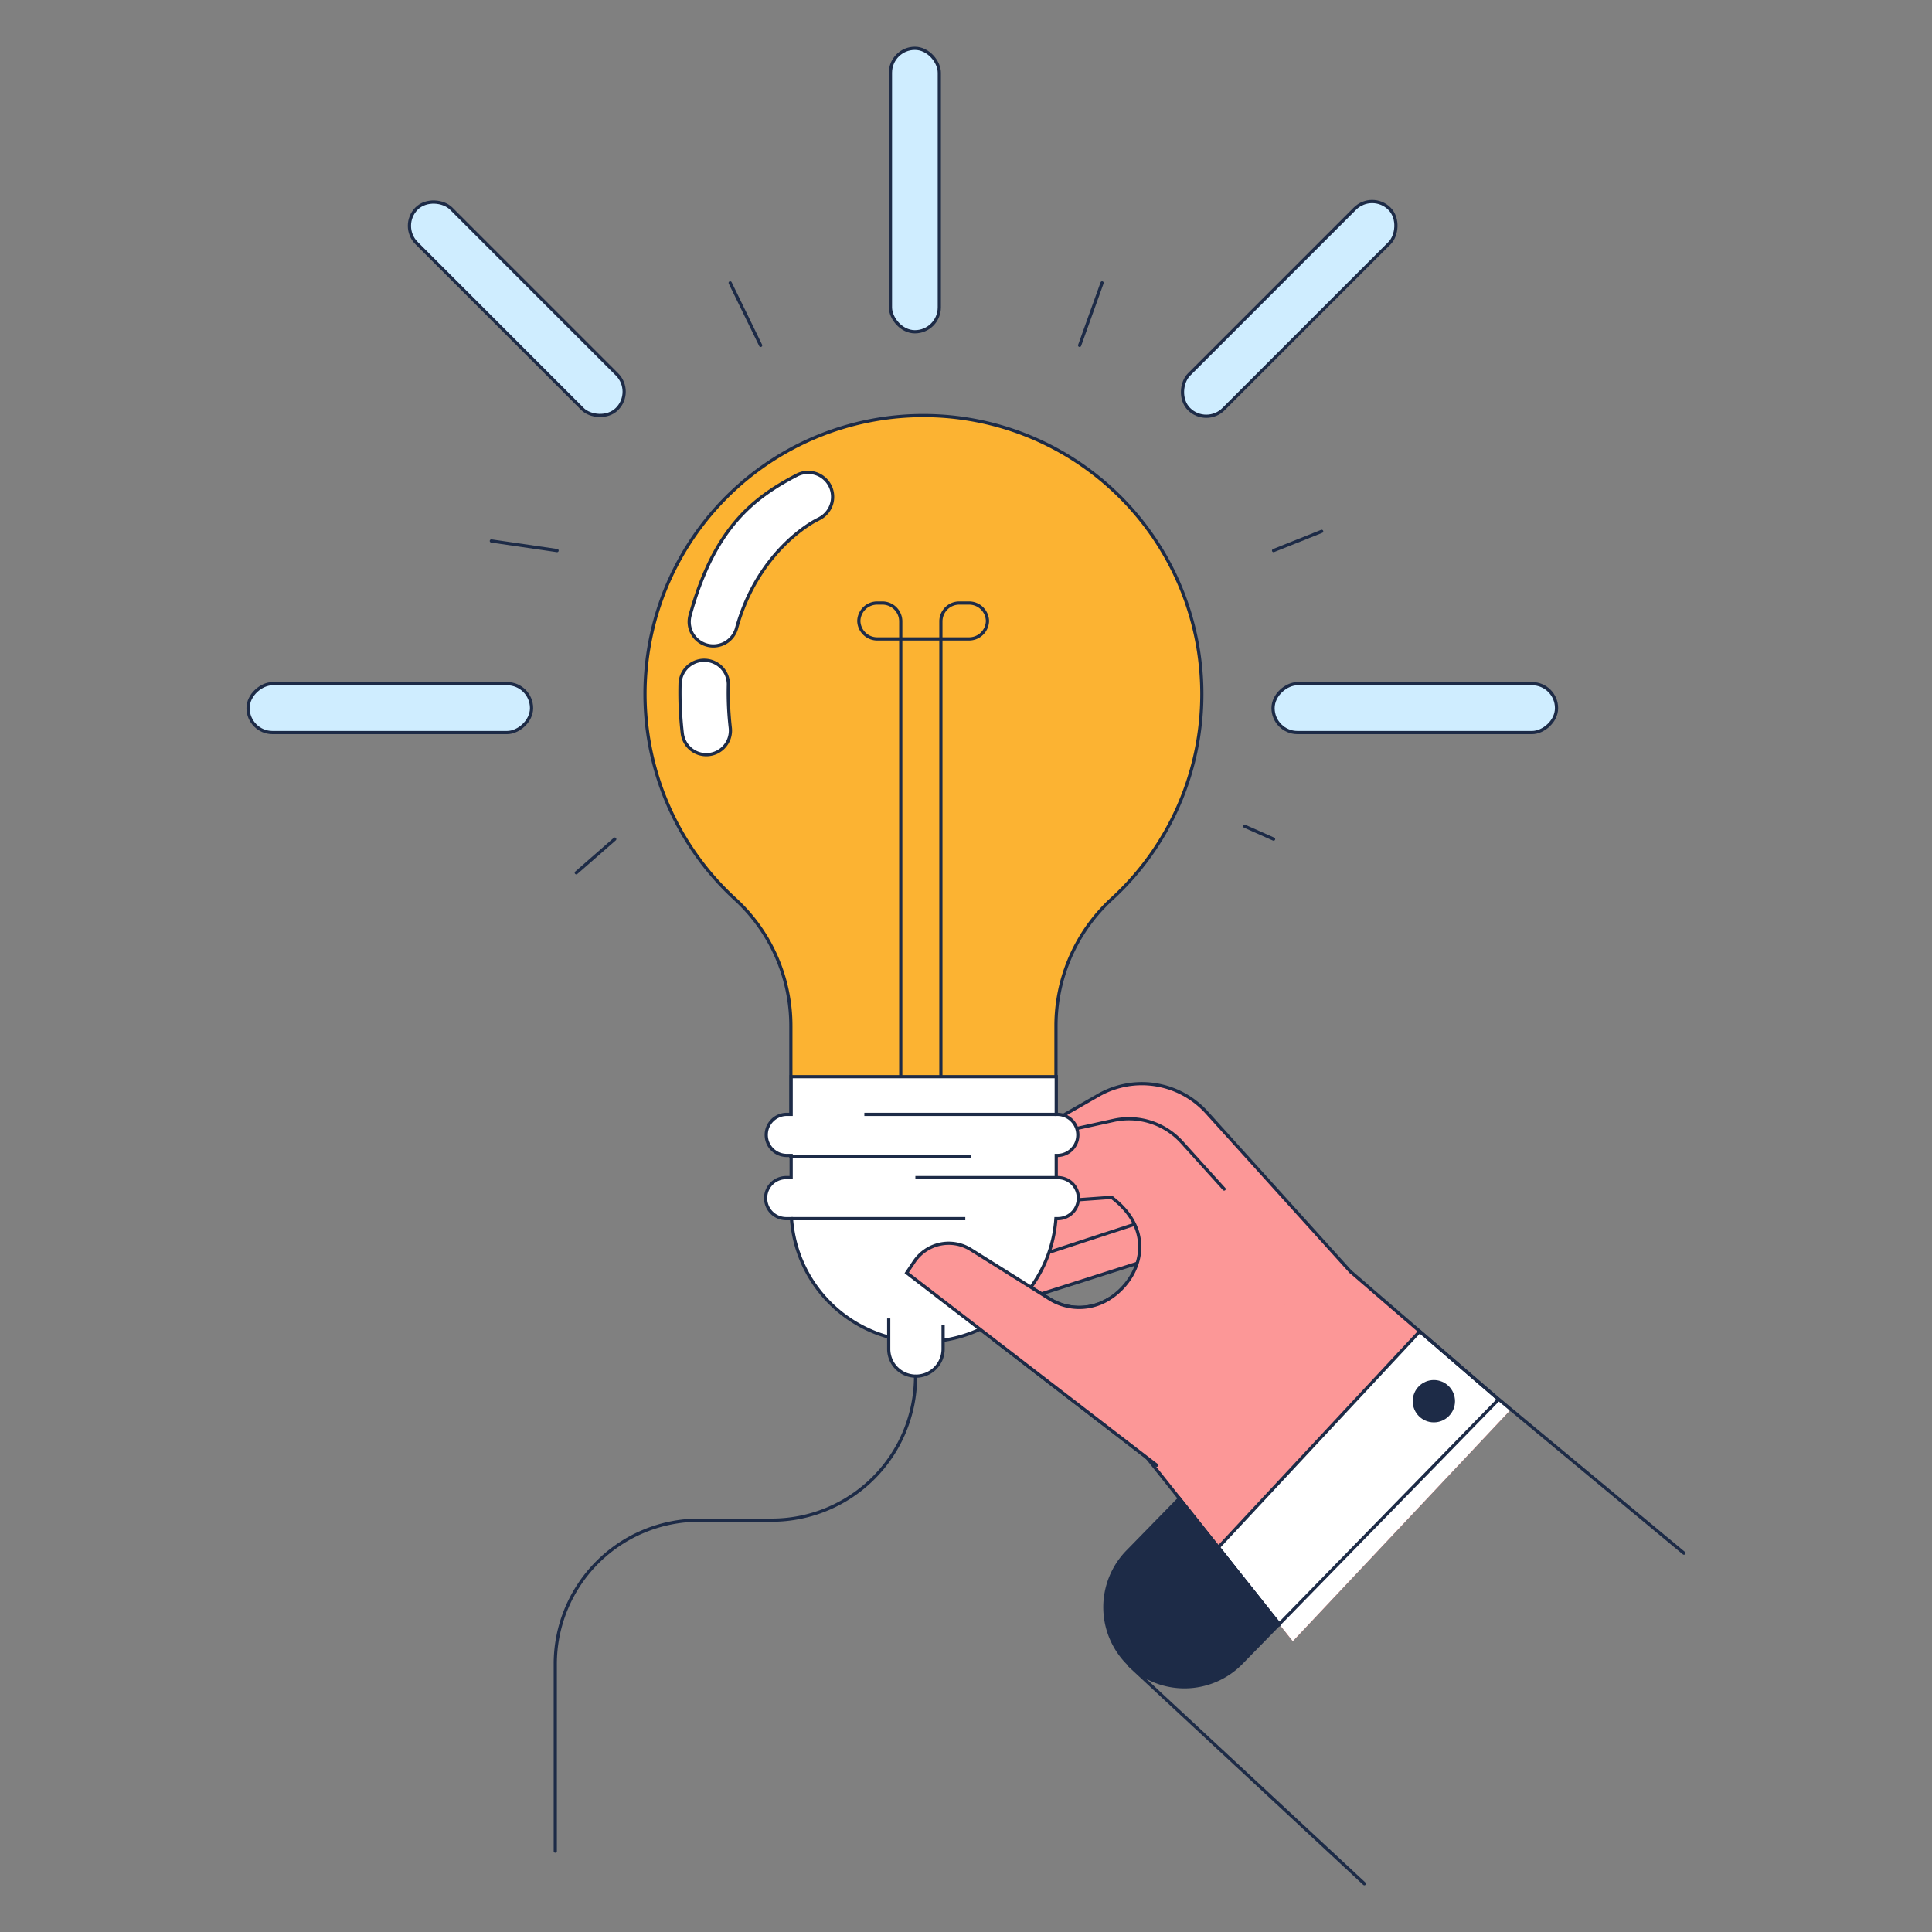 <svg viewBox="0 0 1000 1000" xmlns="http://www.w3.org/2000/svg"><rect x="0" y="0" width="1000" height="1000" fill="#808080" stroke="none"/><path d="m601.42 649.79-121.31 38.68a11.84 11.84 0 0 1 -14.9-7.37 11.82 11.82 0 0 1 6.15-14.57l113.22-50.81" fill="#fc9797"/><path d="m601.42 649.79-121.31 38.68a11.84 11.84 0 0 1 -14.9-7.37 11.82 11.82 0 0 1 6.15-14.57l113.22-50.81" fill="none" stroke="#1d2b47" stroke-linecap="round" stroke-miterlimit="10" stroke-width="1.66"/><path d="m592.76 631.9-123.08 40.27a11.82 11.82 0 0 1 -14.9-7.36 11.83 11.83 0 0 1 6.15-14.58l97.62-45.88" fill="#fc9797"/><path d="m592.76 631.9-30.6 10-92.48 30.26a11.82 11.82 0 0 1 -14.9-7.36 11.83 11.83 0 0 1 6.15-14.58l97.62-45.88" fill="none" stroke="#1d2b47" stroke-linecap="round" stroke-miterlimit="10" stroke-width="1.66"/><path d="m558.35 637.46-101.18 45.12a11.84 11.84 0 0 1 -15.56-5.84 11.83 11.83 0 0 1 4.66-15.12l101.5-60z" fill="#fc9797"/><path d="m575.37 619.75c23.85 18.1 14.76 42.39-1.29 52.51a29 29 0 0 1 -30.81.07l-13.09-8.18-15.29 29.73 83.84 64.42 105-94.87-79.13-87.62a45.24 45.24 0 0 0 -56.6-8.61l-29.77 18" fill="#fc9797"/><path d="m543.36 644.22-86.19 38.36a11.84 11.84 0 0 1 -15.56-5.84 11.83 11.83 0 0 1 4.66-15.12l98-57.89" fill="none" stroke="#1d2b47" stroke-linecap="round" stroke-miterlimit="10" stroke-width="1.66"/><path d="m580.58 619.34-110.5 8a11.84 11.84 0 0 1 -12.64-10.79 11.84 11.84 0 0 1 9.56-12.64l120.56-24.07z" fill="#fc9797"/><path d="m575.37 619.75c23.85 18.1 14.76 42.39-1.29 52.51a29 29 0 0 1 -30.81.07l-13.09-8.18-15.29 29.73 83.84 64.42 105-94.87-79.13-87.62a45.24 45.24 0 0 0 -56.6-8.61l-27.61 15.8" fill="none" stroke="#1d2b47" stroke-linecap="round" stroke-miterlimit="10" stroke-width="1.66"/><path d="m575.37 619.75-105.29 7.58a11.84 11.84 0 0 1 -12.64-10.79 11.84 11.84 0 0 1 9.56-12.63l109.42-24a36.91 36.91 0 0 1 35.31 11.31l21.87 24.21" fill="none" stroke="#1d2b47" stroke-linecap="round" stroke-miterlimit="10" stroke-width="1.66"/><path d="m699.83 658.88 82.03 70.78-112.71 119.76-77.16-97.07 38.7-60.98z" fill="#fc9797"/><path d="m699.83 658.88 82.03 70.78-112.71 119.76-77.16-97.07 38.7-60.98z" fill="#fc9797"/><path d="m781.86 729.66-47-40.55-104.25 111.83 31.52 39.99" fill="#fff" stroke="#1d2b47" stroke-linecap="round" stroke-miterlimit="10" stroke-width="1.66"/><path d="m781.86 729.66-112.71 119.76-7-8.8 113.54-116.28z" fill="#fff"/><g stroke="#1d2b47" stroke-miterlimit="10" stroke-width="1.66"><path d="m583.6 803.11 26.87-27.51 51.68 65-19.6 20.06a41.2 41.2 0 0 1 -58.26.69 41.2 41.2 0 0 1 -.69-58.24z" fill="#1d2b47"/><g stroke-linecap="round"><g fill="none"><path d="m699.83 658.88 13.35 11.53 62.51 53.93-113.54 116.28-51.68-65.02-18.48-23.25"/><path d="m584.31 861.71 121.87 113.29"/><path d="m775.66 724.23 95.94 79.68"/></g><circle cx="742.16" cy="725.26" fill="#1d2b47" r="10.12"/></g><path d="m622.07 359.2a144.11 144.11 0 1 0 -241.36 106.35 89 89 0 0 1 28.64 65.7v67.37h137.22v-67.92a89.2 89.2 0 0 1 29-65.51 143.72 143.72 0 0 0 46.5-105.99z" fill="#fcb332"/><path d="m466.23 557.28v-235.87a9.53 9.53 0 0 0 -9.76-9.28h-2.19a9.53 9.53 0 0 0 -9.76 9.28 9.53 9.53 0 0 0 9.76 9.28h47.08a9.53 9.53 0 0 0 9.76-9.28 9.53 9.53 0 0 0 -9.76-9.28h-4.6a9.53 9.53 0 0 0 -9.76 9.28v235.87" fill="none"/><g fill="#fff"><path d="m547.58 609.53h-.87v-11.48h.87a10.63 10.63 0 0 0 0-21.25h-.87v-19.52h-137.21v19.52h-2.59a10.63 10.63 0 0 0 0 21.25h2.59v11.48h-2.59a10.62 10.62 0 0 0 0 21.24h2.76a68.6 68.6 0 0 0 68.44 63.73 68.6 68.6 0 0 0 68.43-63.73h1a10.62 10.62 0 0 0 0-21.24z"/><path d="m546.71 576.8h-99.32"/><path d="m409.5 598.62h93.01"/><path d="m546.71 609.53h-72.91"/><path d="m409.5 630.77h90.14"/><path d="m488.15 685.89v12.34a14.06 14.06 0 0 1 -14.06 14.07 14.07 14.07 0 0 1 -14.09-14.07v-15.79"/><path d="m365.54 390.62a12.5 12.5 0 0 1 -12.4-11.12 183.2 183.2 0 0 1 -1.14-25.61 12.49 12.49 0 1 1 25 .72 159.51 159.51 0 0 0 1 22.13 12.5 12.5 0 0 1 -11 13.8 13.1 13.1 0 0 1 -1.46.08z"/><path d="m369.24 334.33a12.49 12.49 0 0 1 -11.95-16.2c12.39-44.46 32.15-60.22 55.1-72.17a12.68 12.68 0 0 1 16.68 4.55 12.67 12.67 0 0 1 -4.76 17.81l-2 1.06c-1.22.62-29.93 15.53-41.07 55.79a12.5 12.5 0 0 1 -12 9.16z"/></g></g><path d="m671.89 692.21-97.81-20a29 29 0 0 1 -30.81.07l-13.08-8.18-27.68-17.3a21.53 21.53 0 0 0 -29.34 6.26l-3.86 5.75 105.47 81.19 23.92 18.38z" fill="#fc9797"/><g stroke="#1d2b47" stroke-linecap="round" stroke-miterlimit="10" stroke-width="1.66"><path d="m574.08 672.26a29 29 0 0 1 -30.81.07l-13.08-8.18-27.68-17.35a21.53 21.53 0 0 0 -29.34 6.26l-3.86 5.75 105.47 81.19 23.92 18.38" fill="none"/><path d="m473.9 712.38a74.45 74.45 0 0 1 -74.45 74.45h-37.59a74.45 74.45 0 0 0 -74.45 74.45v96.86" fill="none"/><g fill="#cfedff"><rect height="146.73" rx="12.65" width="25.3" x="460.89" y="25"/><rect height="146.73" rx="12.65" transform="matrix(0 -1 1 0 365.77 1098.82)" width="25.3" x="719.65" y="293.16"/><rect height="146.73" rx="12.65" transform="matrix(0 -1 1 0 -164.76 568.28)" width="25.3" x="189.11" y="293.16"/><rect height="146.73" rx="12.65" transform="matrix(.707 -.707 .707 .707 -34.64 235.98)" width="25.3" x="254.89" y="86.44"/><rect height="146.73" rx="12.65" transform="matrix(-.707 -.707 .707 -.707 1026.06 744.61)" width="25.3" x="654.6" y="86.44"/><path d="m377.94 146.42 15.77 32.35"/><path d="m570.43 146.42-11.62 32.35"/><path d="m659.2 284.97 24.89-9.95"/><path d="m644.27 427.68 14.93 6.64"/><path d="m288.34 284.97-34.02-4.97"/><path d="m318.2 434.32-19.91 17.42"/></g></g></svg>